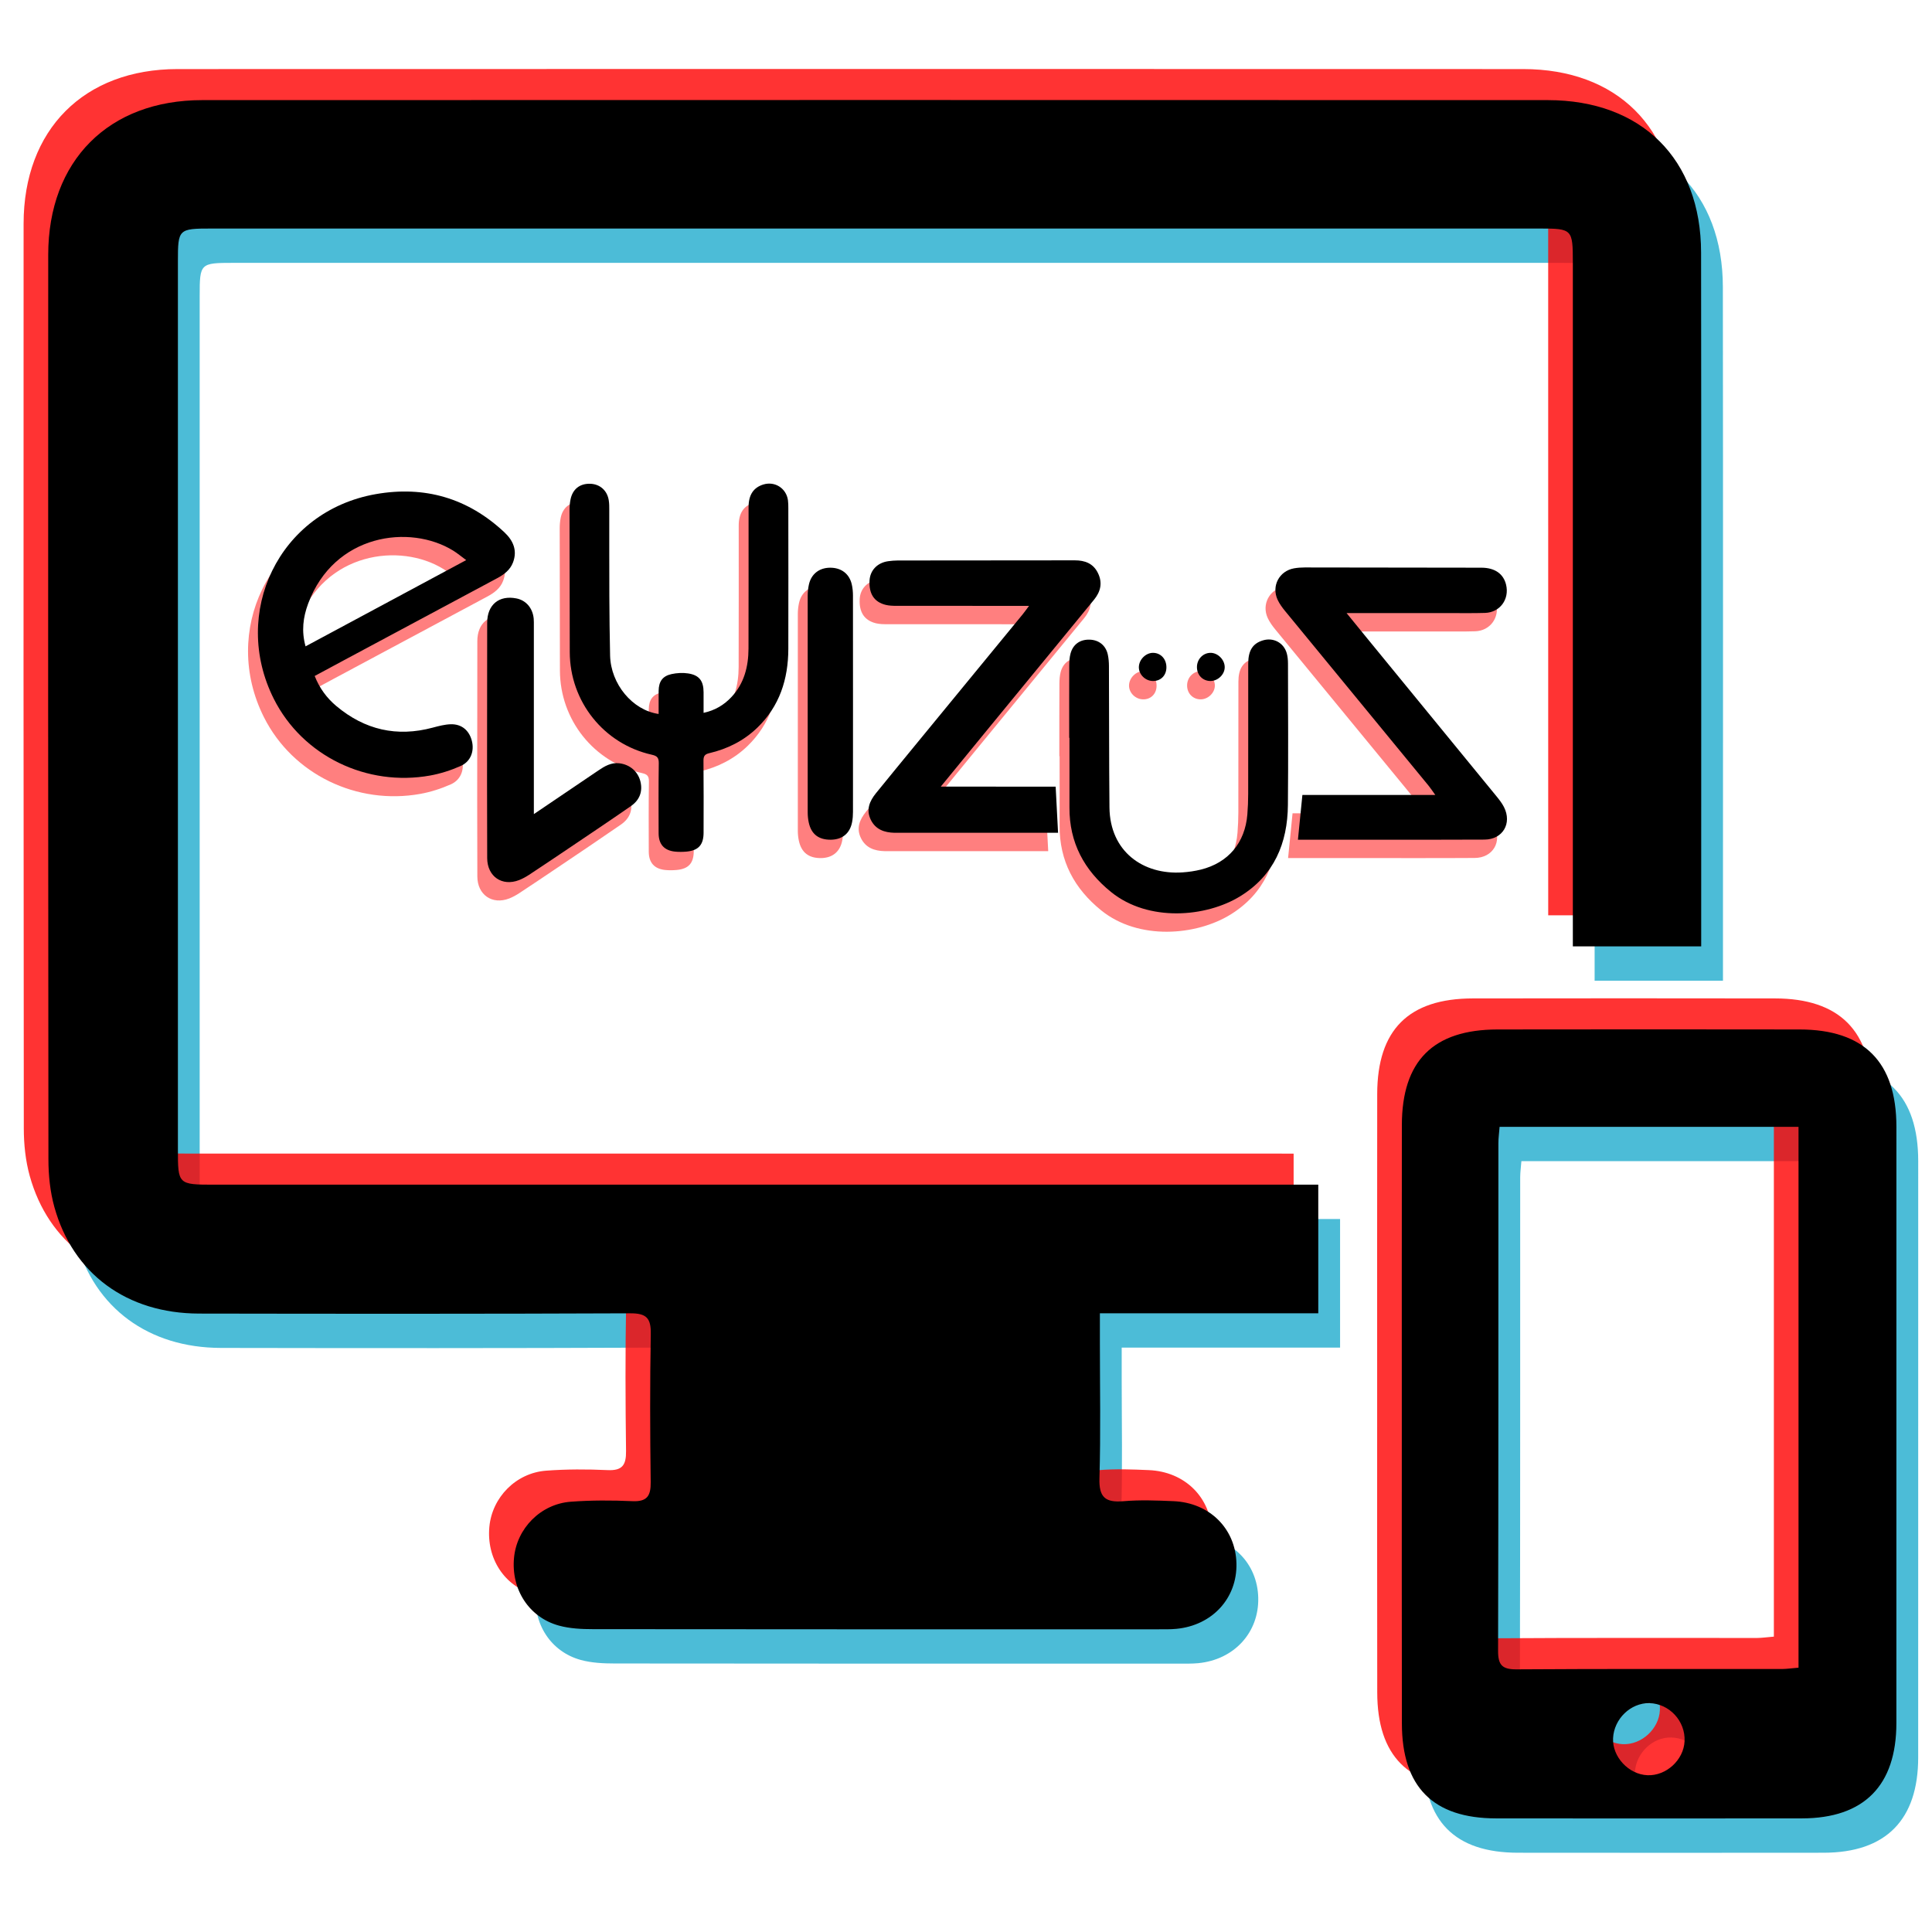 <?xml version="1.0" encoding="utf-8"?>
<!-- Generator: Adobe Illustrator 16.0.3, SVG Export Plug-In . SVG Version: 6.00 Build 0)  -->
<!DOCTYPE svg PUBLIC "-//W3C//DTD SVG 1.1//EN" "http://www.w3.org/Graphics/SVG/1.1/DTD/svg11.dtd">
<svg version="1.1" id="Capa_1" xmlns="http://www.w3.org/2000/svg" xmlns:xlink="http://www.w3.org/1999/xlink" x="0px" y="0px"
	 width="140px" height="140px" viewBox="0 0 140 140" enable-background="new 0 0 140 140" xml:space="preserve">
<g opacity="0.7">
	<path fill="#00A0C6" d="M97.107,88.333c0,3.173,0,6.169,0,9.319c-5.236,0-10.422,0-15.825,0c0,0.826,0,1.506,0,2.184
		c0,3.256,0.065,6.514-0.032,9.766c-0.044,1.385,0.426,1.781,1.736,1.668c1.201-0.104,2.418-0.053,3.625-0.002
		c2.623,0.111,4.508,1.992,4.566,4.512c0.061,2.515-1.744,4.488-4.349,4.74c-0.461,0.043-0.929,0.033-1.394,0.033
		c-13.625,0.002-27.249,0.006-40.874-0.011c-0.83,0-1.688-0.04-2.481-0.257c-2.169-0.598-3.465-2.622-3.252-4.909
		c0.199-2.13,1.921-3.901,4.11-4.067c1.48-0.111,2.977-0.108,4.461-0.041c1.068,0.049,1.346-0.373,1.333-1.377
		c-0.045-3.58-0.058-7.162,0.007-10.742c0.02-1.15-0.318-1.498-1.489-1.494c-10.415,0.044-20.831,0.039-31.248,0.02
		c-5.227-0.011-9.137-2.88-10.482-7.723c-0.307-1.104-0.429-2.292-0.43-3.44c-0.024-21.855-0.024-43.71-0.015-65.565
		c0.005-6.809,4.367-11.2,11.154-11.202c32.503-0.01,65.008-0.01,97.51,0c6.799,0.001,11.101,4.272,11.107,11.051
		c0.021,16.275,0.008,32.55,0.008,48.824c0,0.454,0,0.908,0,1.447c-3.144,0-6.135,0-9.301,0c0-0.668,0-1.259,0-1.851
		c0-15.902,0-31.805,0-47.708c0-2.413-0.045-2.46-2.388-2.46c-32.085,0-64.17,0-96.255,0c-2.405,0-2.439,0.034-2.439,2.393
		c0,21.437,0,42.873,0,64.31c0,2.58,0.001,2.582,2.667,2.582c25.994,0,51.987,0,77.98,0C95.756,88.333,96.391,88.333,97.107,88.333z
		"/>
	<path fill="#00A0C6" d="M103.16,105.771c0-7.25-0.006-14.498,0.004-21.746c0.004-4.661,2.271-6.932,6.936-6.938
		c7.295-0.01,14.592-0.01,21.887,0c4.676,0.006,7.012,2.357,7.014,7.046c0.001,14.405,0.002,28.812-0.002,43.216
		c0,4.529-2.346,6.901-6.841,6.907c-7.388,0.009-14.775,0.007-22.165,0c-4.563-0.005-6.821-2.278-6.827-6.878
		C103.152,120.176,103.16,112.975,103.16,105.771z M131.907,123.334c0-13.152,0-26.136,0-39.191c-7.259,0-14.429,0-21.661,0
		c-0.034,0.449-0.087,0.813-0.087,1.176c-0.005,12.266,0.009,24.529-0.022,36.791c-0.004,1.037,0.299,1.352,1.34,1.345
		c6.41-0.043,12.821-0.021,19.231-0.024C131.068,123.428,131.436,123.372,131.907,123.334z M121.1,125.904
		c-1.356-0.028-2.565,1.14-2.632,2.544c-0.063,1.342,1.126,2.62,2.489,2.678c1.359,0.06,2.632-1.104,2.693-2.466
		C123.718,127.203,122.544,125.938,121.1,125.904z"/>
</g>
<g opacity="0.8">
	<path fill="#FF0000" d="M93.741,83.596c0,3.172,0,6.168,0,9.319c-5.236,0-10.421,0-15.825,0c0,0.826,0,1.505,0,2.183
		c0,3.256,0.066,6.514-0.032,9.767c-0.044,1.385,0.427,1.78,1.737,1.668c1.199-0.104,2.417-0.054,3.625-0.003
		c2.623,0.111,4.507,1.992,4.566,4.512c0.06,2.516-1.744,4.488-4.35,4.74c-0.461,0.044-0.928,0.033-1.395,0.033
		c-13.624,0.002-27.248,0.006-40.873-0.01c-0.83,0-1.688-0.041-2.481-0.258c-2.169-0.597-3.465-2.622-3.252-4.908
		c0.199-2.131,1.921-3.902,4.11-4.068c1.48-0.111,2.977-0.108,4.461-0.041c1.068,0.049,1.346-0.372,1.333-1.377
		c-0.045-3.579-0.058-7.162,0.007-10.741c0.02-1.151-0.318-1.499-1.489-1.494c-10.415,0.043-20.831,0.038-31.248,0.019
		C7.41,92.925,3.5,90.057,2.155,85.213c-0.307-1.104-0.429-2.292-0.43-3.439C1.701,59.918,1.701,38.063,1.71,16.208
		c0.004-6.81,4.367-11.2,11.154-11.203c32.503-0.01,65.008-0.01,97.51,0c6.799,0.001,11.101,4.272,11.106,11.051
		c0.021,16.275,0.008,32.55,0.008,48.824c0,0.454,0,0.908,0,1.448c-3.143,0-6.135,0-9.299,0c0-0.669,0-1.26,0-1.851
		c0-15.902,0-31.805-0.002-47.708c0-2.413-0.043-2.46-2.387-2.46c-32.085,0-64.17,0-96.255,0c-2.405,0-2.439,0.034-2.439,2.393
		c0,21.437,0,42.873,0,64.31c0,2.58,0.001,2.582,2.667,2.582c25.994,0,51.988,0,77.98,0C92.391,83.596,93.023,83.596,93.741,83.596z
		"/>
	<path fill="#FF0000" d="M99.794,101.032c0-7.249-0.006-14.497,0.004-21.746c0.004-4.661,2.271-6.931,6.937-6.937
		c7.295-0.011,14.591-0.011,21.887,0c4.675,0.006,7.011,2.357,7.013,7.045c0.001,14.405,0.002,28.812-0.002,43.215
		c0,4.531-2.345,6.902-6.841,6.908c-7.389,0.008-14.775,0.008-22.165,0c-4.562-0.004-6.821-2.277-6.827-6.877
		C99.787,115.438,99.794,108.234,99.794,101.032z M128.541,118.596c0-13.152,0-26.136,0-39.191c-7.259,0-14.43,0-21.661,0
		c-0.034,0.449-0.087,0.813-0.087,1.177c-0.004,12.265,0.009,24.528-0.023,36.791c-0.002,1.036,0.299,1.351,1.34,1.344
		c6.412-0.043,12.822-0.021,19.232-0.024C127.703,118.689,128.068,118.634,128.541,118.596z M117.732,121.167
		c-1.356-0.028-2.565,1.14-2.631,2.543c-0.063,1.342,1.125,2.621,2.488,2.679c1.36,0.06,2.633-1.105,2.693-2.467
		C120.352,122.465,119.178,121.198,117.732,121.167z"/>
</g>
<g>
	<path d="M95.527,85.846c0,3.172,0,6.168,0,9.319c-5.236,0-10.422,0-15.825,0c0,0.826,0,1.505,0,2.183
		c0,3.256,0.065,6.514-0.032,9.767c-0.044,1.385,0.426,1.78,1.737,1.668c1.2-0.104,2.417-0.054,3.625-0.003
		c2.622,0.111,4.507,1.992,4.565,4.512c0.061,2.516-1.744,4.488-4.349,4.74c-0.461,0.044-0.929,0.033-1.394,0.033
		c-13.625,0.002-27.249,0.006-40.874-0.01c-0.83,0-1.688-0.041-2.481-0.258c-2.169-0.597-3.465-2.622-3.252-4.908
		c0.199-2.131,1.921-3.902,4.11-4.068c1.48-0.111,2.977-0.108,4.461-0.041c1.068,0.049,1.346-0.372,1.333-1.377
		c-0.045-3.579-0.058-7.162,0.007-10.741c0.02-1.151-0.318-1.499-1.489-1.494c-10.415,0.043-20.831,0.038-31.248,0.019
		c-5.227-0.011-9.137-2.879-10.482-7.723c-0.307-1.104-0.429-2.292-0.43-3.439c-0.024-21.855-0.024-43.71-0.015-65.565
		C3.5,11.648,7.863,7.258,14.65,7.255c32.503-0.01,65.008-0.01,97.51,0c6.799,0.001,11.102,4.272,11.107,11.051
		c0.021,16.275,0.008,32.55,0.008,48.825c0,0.454,0,0.907,0,1.448c-3.144,0-6.135,0-9.301,0c0-0.669,0-1.26,0-1.85
		c0-15.903,0-31.806,0-47.708c0-2.413-0.045-2.46-2.388-2.46c-32.085,0-64.17,0-96.255,0c-2.405,0-2.439,0.034-2.439,2.393
		c0,21.437,0,42.873,0,64.31c0,2.58,0.001,2.582,2.667,2.582c25.994,0,51.987,0,77.98,0C94.176,85.846,94.811,85.846,95.527,85.846z
		"/>
	<path d="M101.58,103.282c0-7.249-0.006-14.497,0.004-21.746c0.004-4.661,2.271-6.931,6.936-6.937
		c7.295-0.011,14.592-0.011,21.888,0c4.675,0.006,7.011,2.357,7.013,7.045c0.001,14.405,0.002,28.812-0.002,43.215
		c0,4.531-2.345,6.902-6.841,6.908c-7.388,0.008-14.775,0.008-22.165,0c-4.563-0.004-6.821-2.277-6.827-6.877
		C101.573,117.688,101.58,110.484,101.58,103.282z M130.327,120.846c0-13.152,0-26.136,0-39.191c-7.259,0-14.429,0-21.661,0
		c-0.034,0.449-0.087,0.813-0.087,1.177c-0.004,12.265,0.009,24.528-0.022,36.791c-0.004,1.036,0.299,1.351,1.34,1.344
		c6.41-0.043,12.821-0.021,19.231-0.024C129.488,120.939,129.854,120.884,130.327,120.846z M119.52,123.417
		c-1.356-0.028-2.565,1.14-2.631,2.543c-0.063,1.342,1.125,2.621,2.488,2.679c1.359,0.06,2.632-1.105,2.693-2.467
		C122.139,124.715,120.964,123.448,119.52,123.417z"/>
</g>
<g opacity="0.5">
	<g>
		<path fill="#FF0000" d="M22.09,50.315c0.35,0.886,0.878,1.599,1.569,2.179c2.056,1.723,4.382,2.263,6.985,1.564
			c0.427-0.115,0.869-0.232,1.306-0.245c0.791-0.021,1.334,0.444,1.529,1.203c0.19,0.746-0.081,1.497-0.807,1.819
			c-0.704,0.312-1.458,0.557-2.214,0.693c-4.568,0.824-9.242-1.392-11.336-5.563c-3.108-6.192,0.336-13.583,7.39-14.826
			c3.54-0.622,6.676,0.282,9.323,2.765c0.637,0.597,0.954,1.312,0.625,2.185c-0.206,0.541-0.647,0.872-1.141,1.136
			c-3.693,1.977-7.387,3.955-11.08,5.932C23.533,49.537,22.827,49.92,22.09,50.315z M21.428,48.168
			c3.889-2.088,7.724-4.147,11.64-6.25c-0.357-0.261-0.629-0.493-0.929-0.68c-3.158-1.956-8.65-1.218-10.522,3.836
			C21.253,46.054,21.117,47.055,21.428,48.168z"/>
		<path fill="#FF0000" d="M93.34,62.18c0.109-1.091,0.212-2.135,0.323-3.245c3.144,0,6.331,0,9.63,0
			c-0.203-0.282-0.333-0.481-0.481-0.665c-3.468-4.218-6.936-8.435-10.399-12.656c-0.209-0.255-0.409-0.53-0.547-0.825
			c-0.459-0.993,0.118-2.083,1.191-2.275c0.253-0.043,0.513-0.063,0.77-0.063c4.268,0.002,8.535,0.008,12.802,0.017
			c0.971,0,1.604,0.438,1.794,1.234c0.253,1.057-0.445,2.009-1.525,2.043c-0.835,0.026-1.67,0.012-2.509,0.013
			c-2.32,0-4.641,0-6.961,0c-0.151,0-0.306,0-0.563,0c0.524,0.644,0.984,1.21,1.445,1.773c3.131,3.822,6.263,7.642,9.39,11.467
			c0.21,0.256,0.421,0.52,0.57,0.813c0.601,1.187-0.09,2.353-1.412,2.36c-2.796,0.018-5.591,0.006-8.389,0.008
			c-1.57,0-3.141,0-4.713,0C93.6,62.18,93.445,62.18,93.34,62.18z"/>
		<path fill="#FF0000" d="M47.012,53.068c0-0.582-0.004-1.131,0.002-1.678c0.009-0.677,0.285-1.071,0.938-1.213
			c0.385-0.083,0.807-0.107,1.195-0.048c0.809,0.122,1.12,0.538,1.124,1.369c0.002,0.477,0,0.952,0,1.489
			c0.828-0.179,1.48-0.573,2.019-1.147c0.921-0.984,1.231-2.205,1.235-3.512c0.013-3.415,0.002-6.832,0.005-10.249
			c0-0.885,0.352-1.417,1.069-1.639c0.833-0.258,1.667,0.272,1.785,1.142c0.026,0.185,0.027,0.375,0.028,0.563
			c0.002,3.402,0.008,6.802-0.001,10.206c-0.006,2.198-0.633,4.159-2.255,5.72c-0.981,0.944-2.158,1.53-3.469,1.837
			c-0.335,0.079-0.427,0.214-0.423,0.548c0.018,1.737,0.009,3.474,0.008,5.21c-0.002,0.886-0.375,1.301-1.257,1.377
			c-0.271,0.023-0.548,0.026-0.818-0.001c-0.784-0.083-1.181-0.532-1.185-1.321c-0.003-1.693-0.015-3.387,0.011-5.082
			c0.006-0.4-0.119-0.532-0.495-0.616c-3.49-0.776-5.946-3.857-5.954-7.44c-0.006-3.43-0.014-6.861-0.016-10.291
			c0-0.257,0.021-0.521,0.072-0.773c0.153-0.744,0.671-1.149,1.414-1.132c0.713,0.018,1.249,0.488,1.357,1.214
			c0.034,0.228,0.036,0.462,0.036,0.693c0.002,2.083-0.005,4.169,0.003,6.252c0.007,1.433,0.025,2.865,0.057,4.296
			C43.547,50.892,45.107,52.793,47.012,53.068z"/>
		<path fill="#FF0000" d="M75.784,58.334c0.061,1.136,0.115,2.212,0.174,3.344c-0.128,0-0.281,0-0.436,0c-3.747,0-7.497,0-11.244,0
			c-0.056,0-0.114,0-0.174,0c-0.736-0.018-1.373-0.239-1.718-0.946c-0.354-0.723-0.088-1.35,0.374-1.92
			c0.946-1.167,1.9-2.326,2.854-3.489c2.593-3.16,5.189-6.318,7.784-9.48c0.133-0.167,0.26-0.343,0.456-0.608
			c-0.237,0-0.385,0-0.531,0c-3.027,0-6.054,0.001-9.082-0.002c-0.256,0-0.522-0.008-0.77-0.069
			c-0.839-0.206-1.226-0.801-1.174-1.761c0.04-0.742,0.561-1.29,1.347-1.403c0.226-0.032,0.458-0.052,0.687-0.053
			c4.281-0.008,8.563-0.011,12.843-0.011c0.722,0,1.335,0.218,1.676,0.924c0.346,0.709,0.191,1.346-0.285,1.931
			c-2.641,3.217-5.278,6.433-7.918,9.65c-1.042,1.272-2.083,2.545-3.187,3.894C70.285,58.334,73.037,58.334,75.784,58.334z"/>
		<path fill="#FF0000" d="M76.763,54.796c0-1.751-0.002-3.504,0.006-5.255c0.002-0.286,0.02-0.583,0.094-0.856
			c0.181-0.668,0.692-1.023,1.383-1.003c0.674,0.02,1.178,0.422,1.318,1.091c0.056,0.267,0.08,0.543,0.081,0.816
			c0.016,3.417,0.004,6.832,0.038,10.249c0.029,3.194,2.438,4.905,5.3,4.708c0.441-0.029,0.889-0.095,1.319-0.201
			c1.989-0.492,3.208-1.945,3.372-4.001c0.038-0.49,0.061-0.982,0.061-1.473c0.006-3.157,0-6.311,0.004-9.467
			c0.002-0.944,0.331-1.45,1.071-1.67c0.761-0.226,1.515,0.18,1.722,0.951c0.065,0.234,0.085,0.485,0.087,0.729
			c0.005,3.416,0.027,6.833-0.006,10.249c-0.025,2.772-0.999,5.094-3.438,6.604c-2.499,1.547-6.673,1.884-9.37-0.291
			c-1.957-1.581-3.035-3.585-3.023-6.14c0.008-1.68,0-3.359,0-5.037C76.778,54.796,76.771,54.796,76.763,54.796z"/>
		<path fill="#FF0000" d="M37.973,60.323c1.62-1.095,3.149-2.126,4.673-3.161c0.461-0.312,0.929-0.59,1.514-0.522
			c0.765,0.089,1.359,0.596,1.536,1.325c0.18,0.746-0.079,1.355-0.691,1.779c-1.515,1.049-3.048,2.077-4.577,3.107
			c-0.933,0.629-1.866,1.256-2.805,1.874c-0.228,0.147-0.47,0.283-0.724,0.382c-1.229,0.475-2.301-0.261-2.309-1.588
			c-0.009-1.838-0.011-3.675-0.011-5.513c0.002-3.851,0.004-7.698,0.01-11.548c0.001-1.305,0.857-2.013,2.117-1.764
			c0.698,0.138,1.181,0.698,1.255,1.464c0.016,0.172,0.011,0.348,0.011,0.521c0,4.354,0,8.711,0,13.068
			C37.973,59.905,37.973,60.059,37.973,60.323z"/>
		<path fill="#FF0000" d="M61.098,52.348c0,2.604,0.001,5.209-0.002,7.813c0,0.245-0.016,0.492-0.062,0.733
			c-0.155,0.825-0.706,1.275-1.54,1.286c-0.887,0.008-1.421-0.401-1.605-1.253c-0.052-0.238-0.076-0.487-0.076-0.731
			c-0.003-5.237-0.003-10.474,0-15.711c0-0.258,0.029-0.52,0.082-0.772c0.161-0.778,0.745-1.24,1.541-1.244
			c0.807-0.004,1.395,0.437,1.571,1.208c0.062,0.265,0.085,0.544,0.085,0.816C61.101,47.111,61.098,49.73,61.098,52.348z"/>
		<path fill="#FF0000" d="M83.81,49.715c-0.014,0.58-0.426,0.979-0.996,0.963c-0.541-0.016-1.001-0.473-1.001-0.996
			c0.002-0.559,0.513-1.064,1.057-1.045C83.427,48.659,83.823,49.113,83.81,49.715z"/>
		<path fill="#FF0000" d="M87.004,48.638c0.528-0.003,1.022,0.49,1.029,1.027c0.01,0.53-0.487,1.015-1.034,1.013
			c-0.555-0.002-0.973-0.426-0.977-0.993C86.015,49.108,86.453,48.642,87.004,48.638z"/>
	</g>
</g>
<g>
	<g>
		<path d="M22.803,48.984c0.351,0.886,0.878,1.599,1.569,2.179c2.056,1.723,4.382,2.264,6.985,1.564
			c0.428-0.114,0.87-0.232,1.306-0.245c0.792-0.021,1.335,0.445,1.53,1.203c0.19,0.746-0.081,1.497-0.807,1.819
			c-0.703,0.312-1.459,0.557-2.214,0.693c-4.568,0.824-9.242-1.392-11.335-5.564c-3.108-6.192,0.337-13.583,7.39-14.826
			c3.54-0.622,6.675,0.282,9.324,2.766c0.636,0.597,0.954,1.311,0.623,2.185c-0.205,0.541-0.646,0.872-1.14,1.137
			c-3.692,1.977-7.387,3.955-11.08,5.932C24.247,48.206,23.541,48.589,22.803,48.984z M22.142,46.837
			c3.887-2.088,7.723-4.147,11.64-6.25c-0.358-0.261-0.63-0.493-0.931-0.68c-3.157-1.956-8.649-1.218-10.522,3.836
			C21.966,44.723,21.832,45.724,22.142,46.837z"/>
		<path d="M94.053,60.849c0.109-1.091,0.212-2.135,0.323-3.245c3.144,0,6.331,0,9.63,0c-0.203-0.282-0.333-0.481-0.481-0.664
			c-3.467-4.219-6.936-8.436-10.398-12.657c-0.21-0.255-0.41-0.53-0.548-0.825c-0.458-0.993,0.118-2.083,1.192-2.275
			c0.252-0.044,0.512-0.063,0.769-0.063c4.268,0.002,8.535,0.008,12.802,0.017c0.973,0,1.604,0.438,1.795,1.234
			c0.252,1.057-0.445,2.009-1.526,2.043c-0.834,0.026-1.67,0.012-2.509,0.013c-2.32,0-4.64,0-6.96,0c-0.152,0-0.306,0-0.563,0
			c0.524,0.644,0.982,1.211,1.445,1.773c3.13,3.822,6.262,7.643,9.389,11.467c0.209,0.256,0.421,0.52,0.57,0.814
			c0.601,1.186-0.089,2.353-1.412,2.359c-2.795,0.018-5.591,0.007-8.388,0.008c-1.571,0-3.142,0-4.713,0
			C94.313,60.849,94.159,60.849,94.053,60.849z"/>
		<path d="M47.726,51.737c0-0.581-0.004-1.131,0.001-1.678c0.01-0.677,0.285-1.071,0.938-1.213c0.386-0.083,0.808-0.107,1.195-0.048
			c0.809,0.122,1.122,0.539,1.124,1.369c0.004,0.477,0,0.952,0,1.489c0.829-0.179,1.482-0.572,2.02-1.147
			c0.921-0.983,1.231-2.205,1.235-3.512c0.012-3.415,0.002-6.832,0.005-10.249c0-0.885,0.352-1.417,1.069-1.639
			c0.833-0.258,1.666,0.272,1.785,1.142c0.025,0.185,0.027,0.375,0.027,0.563c0.003,3.402,0.008,6.802,0,10.206
			c-0.007,2.198-0.634,4.159-2.256,5.72c-0.981,0.944-2.158,1.53-3.469,1.837c-0.334,0.079-0.426,0.214-0.423,0.548
			c0.018,1.737,0.01,3.475,0.007,5.211c0,0.885-0.373,1.3-1.255,1.376c-0.271,0.023-0.548,0.026-0.818-0.001
			c-0.784-0.083-1.181-0.531-1.185-1.321c-0.003-1.693-0.015-3.387,0.011-5.082c0.005-0.4-0.119-0.532-0.496-0.616
			c-3.49-0.776-5.946-3.858-5.954-7.441c-0.008-3.43-0.015-6.861-0.017-10.29c0-0.258,0.021-0.521,0.073-0.774
			c0.153-0.744,0.671-1.149,1.414-1.132c0.714,0.017,1.25,0.488,1.358,1.213c0.035,0.228,0.035,0.462,0.035,0.693
			c0.003,2.084-0.005,4.169,0.005,6.252c0.006,1.433,0.024,2.865,0.055,4.297C44.261,49.561,45.821,51.462,47.726,51.737z"/>
		<path d="M76.497,57.003c0.061,1.136,0.116,2.212,0.174,3.344c-0.128,0-0.281,0-0.436,0c-3.746,0-7.496,0-11.244,0
			c-0.055,0-0.113,0-0.173,0c-0.736-0.017-1.374-0.239-1.719-0.946c-0.353-0.723-0.088-1.35,0.375-1.92
			c0.945-1.167,1.9-2.326,2.853-3.489c2.593-3.161,5.189-6.318,7.784-9.48c0.134-0.167,0.26-0.343,0.457-0.609
			c-0.238,0-0.387,0-0.531,0c-3.027,0-6.054,0.001-9.083-0.002c-0.256,0-0.522-0.009-0.77-0.069
			c-0.838-0.206-1.226-0.801-1.174-1.761c0.04-0.742,0.561-1.29,1.346-1.403c0.226-0.032,0.459-0.052,0.688-0.053
			c4.28-0.007,8.561-0.011,12.842-0.011c0.723,0,1.335,0.218,1.676,0.923c0.347,0.709,0.192,1.346-0.285,1.931
			c-2.64,3.217-5.277,6.433-7.917,9.65c-1.042,1.272-2.084,2.546-3.188,3.894C70.999,57.003,73.751,57.003,76.497,57.003z"/>
		<path d="M77.478,53.465c0-1.751-0.004-3.504,0.004-5.255c0.002-0.286,0.019-0.583,0.094-0.856
			c0.181-0.668,0.693-1.023,1.383-1.002c0.675,0.019,1.178,0.422,1.319,1.09c0.056,0.267,0.079,0.543,0.08,0.817
			c0.016,3.417,0.005,6.832,0.038,10.249c0.031,3.194,2.438,4.905,5.3,4.708c0.441-0.029,0.889-0.095,1.32-0.201
			c1.988-0.493,3.208-1.945,3.372-4.002c0.038-0.49,0.06-0.982,0.06-1.473c0.007-3.157,0-6.311,0.003-9.468
			c0.004-0.944,0.333-1.45,1.073-1.67c0.76-0.226,1.514,0.18,1.723,0.951c0.064,0.234,0.084,0.485,0.085,0.729
			c0.006,3.415,0.027,6.833-0.006,10.249c-0.024,2.773-0.999,5.094-3.438,6.604c-2.499,1.547-6.673,1.884-9.369-0.291
			c-1.958-1.581-3.036-3.585-3.023-6.14c0.006-1.68,0-3.359,0-5.037C77.491,53.465,77.483,53.465,77.478,53.465z"/>
		<path d="M38.686,58.993c1.621-1.095,3.15-2.126,4.673-3.162c0.46-0.312,0.93-0.59,1.513-0.522c0.765,0.088,1.36,0.596,1.537,1.325
			c0.179,0.746-0.079,1.355-0.691,1.779c-1.514,1.05-3.049,2.077-4.577,3.107c-0.933,0.629-1.867,1.256-2.805,1.874
			c-0.227,0.148-0.47,0.283-0.724,0.382c-1.229,0.475-2.299-0.261-2.308-1.588c-0.009-1.838-0.011-3.675-0.011-5.513
			c0.001-3.851,0.004-7.698,0.01-11.548c0.001-1.305,0.857-2.013,2.117-1.764c0.697,0.138,1.181,0.698,1.254,1.464
			c0.016,0.172,0.011,0.348,0.011,0.521c0,4.354,0,8.711,0,13.068C38.686,58.574,38.686,58.728,38.686,58.993z"/>
		<path d="M61.812,51.017c0,2.604,0,5.209-0.002,7.813c0,0.245-0.017,0.493-0.062,0.733c-0.154,0.825-0.705,1.275-1.54,1.286
			c-0.887,0.008-1.421-0.401-1.604-1.253c-0.052-0.238-0.075-0.487-0.075-0.731c-0.005-5.236-0.005-10.474,0-15.711
			c0-0.257,0.029-0.52,0.082-0.772c0.161-0.778,0.745-1.24,1.54-1.244c0.807-0.004,1.396,0.437,1.572,1.208
			c0.062,0.265,0.086,0.545,0.086,0.816C61.814,45.781,61.812,48.399,61.812,51.017z"/>
		<path d="M84.522,48.385c-0.013,0.58-0.426,0.979-0.996,0.963c-0.541-0.016-1-0.473-1-0.996c0.002-0.558,0.512-1.064,1.056-1.045
			C84.141,47.328,84.537,47.782,84.522,48.385z"/>
		<path d="M87.718,47.307c0.527-0.003,1.022,0.49,1.029,1.027c0.01,0.53-0.487,1.015-1.035,1.014
			c-0.556-0.003-0.971-0.426-0.977-0.992C86.729,47.777,87.166,47.311,87.718,47.307z"/>
	</g>
</g>
</svg>
